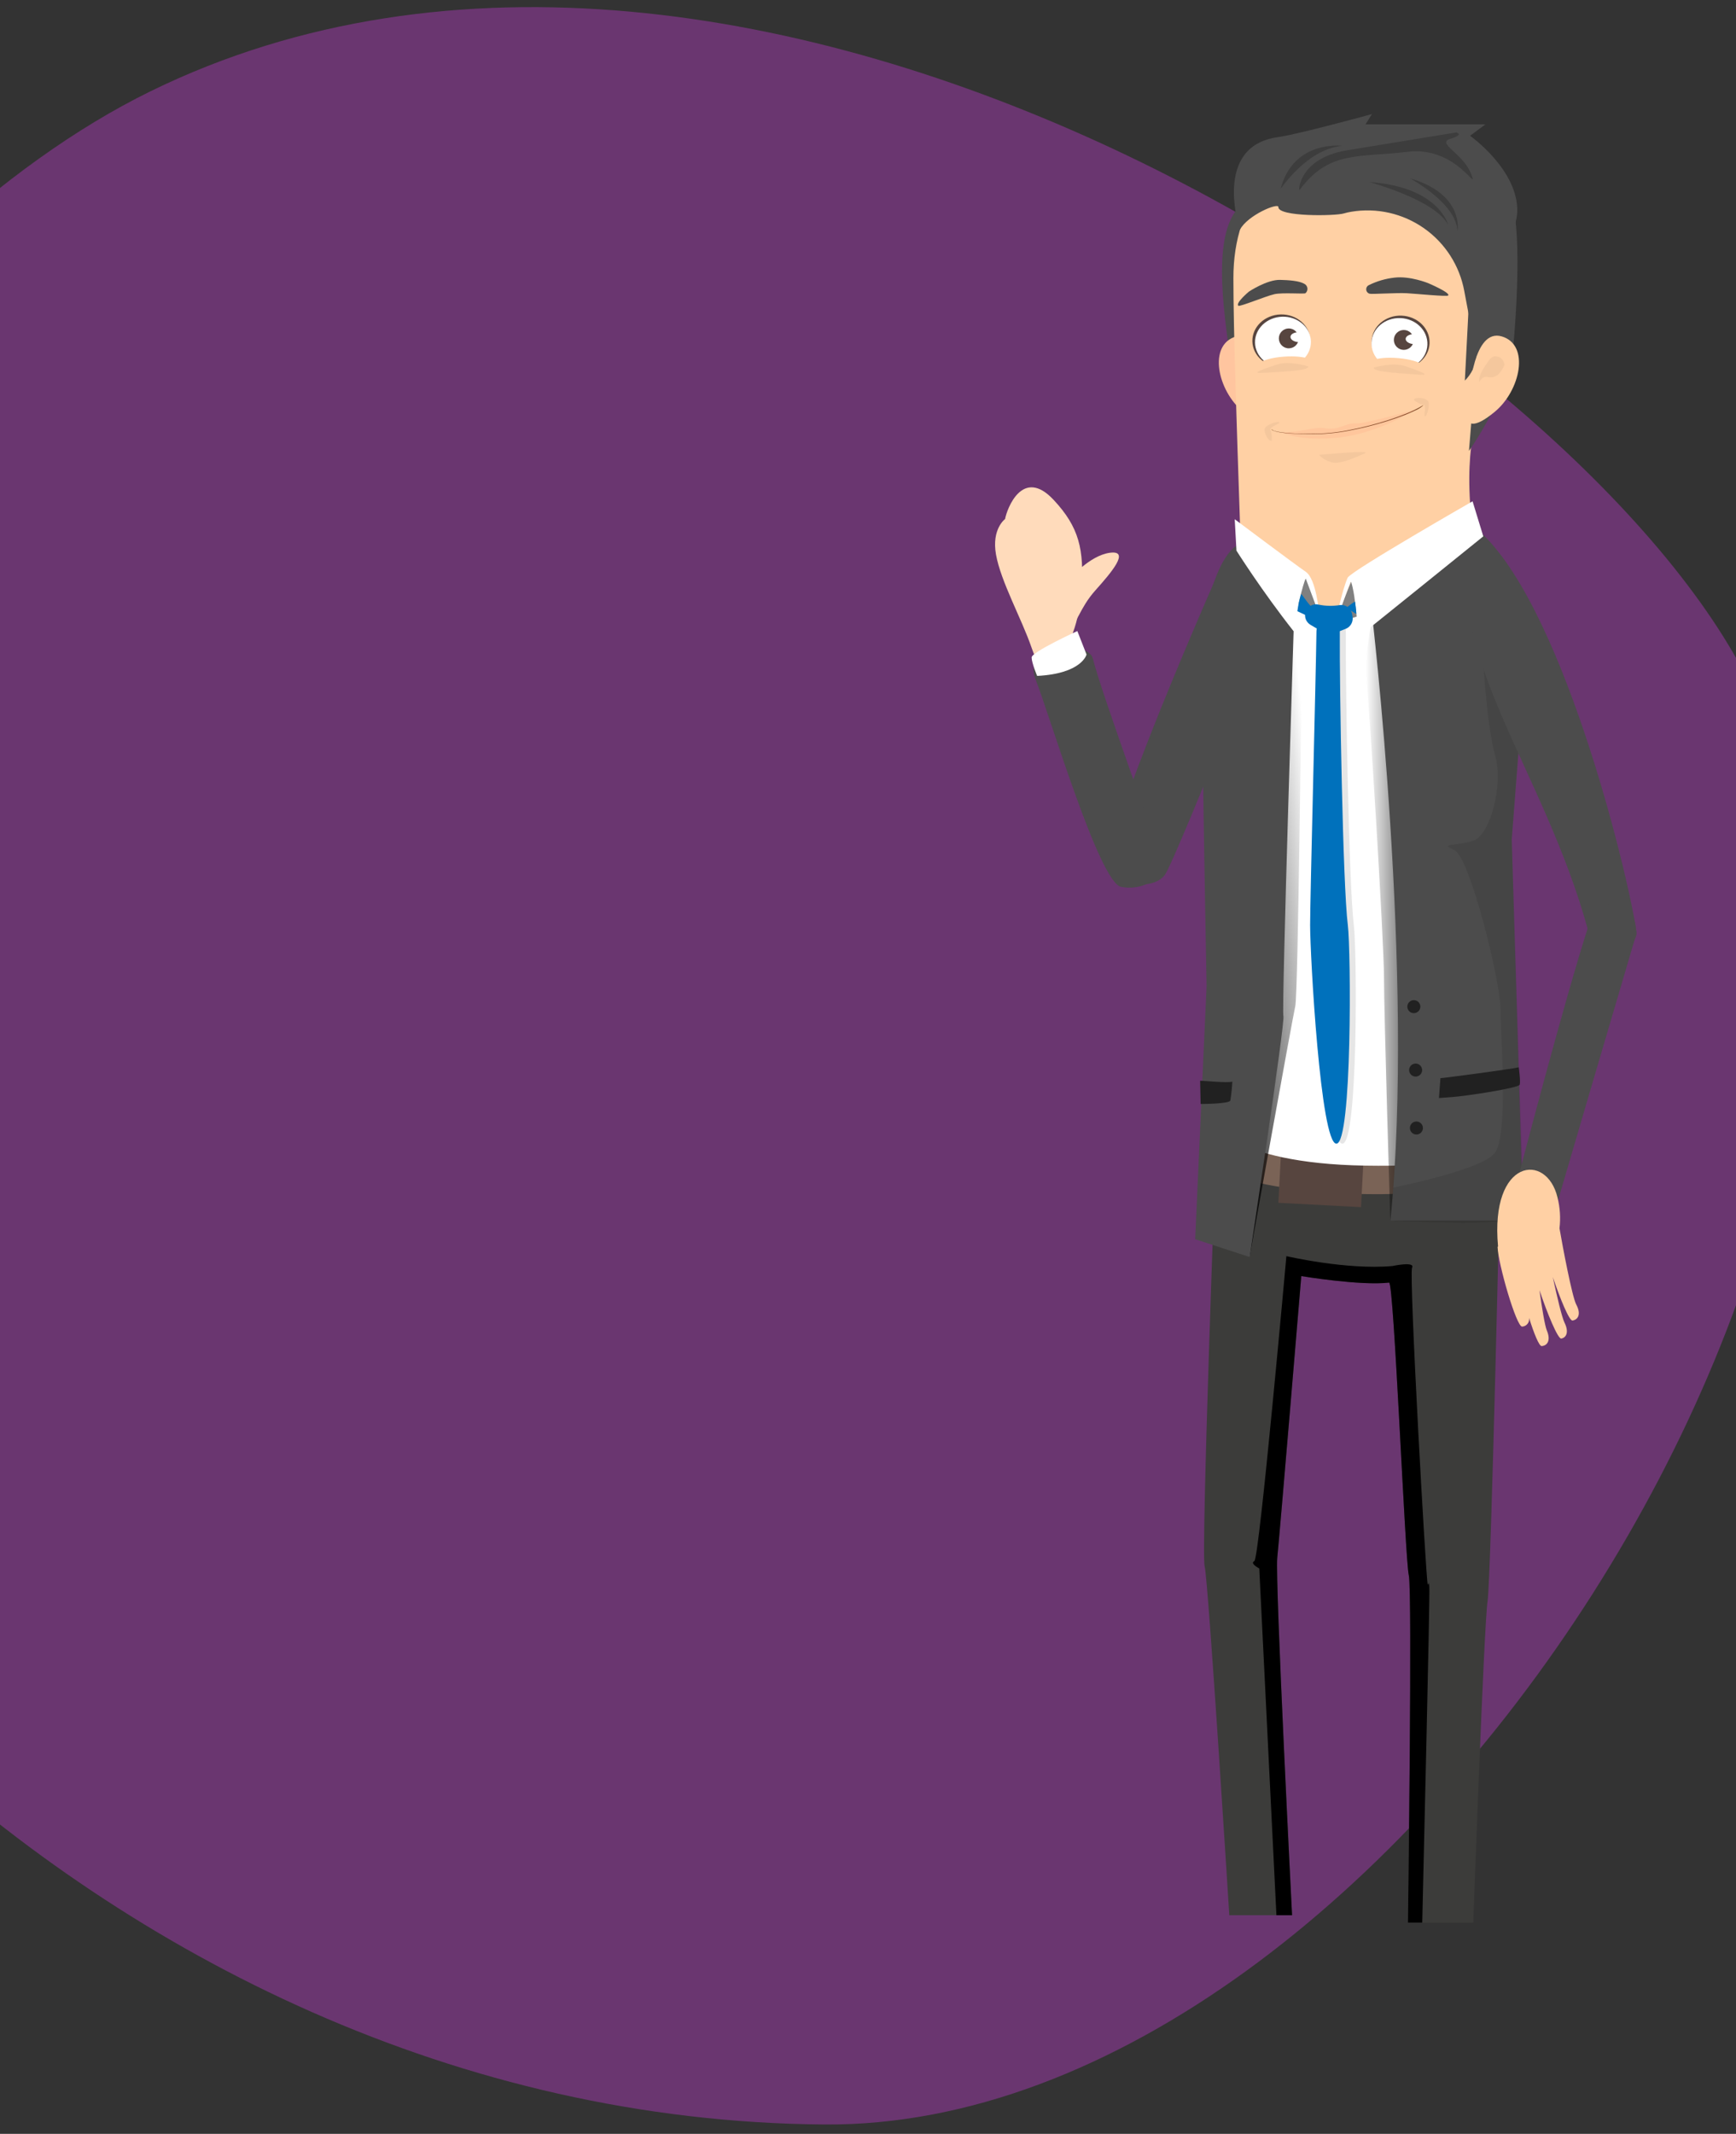 <svg width="411" height="505" viewBox="0 0 411 505" fill="none" xmlns="http://www.w3.org/2000/svg">
<rect x="0" y="0" width="411" height="505" fill="#333333" stroke="none"/>
<path opacity="0.7" fill-rule="evenodd" clip-rule="evenodd" d="M195.234 502.784C21.404 501.54 -111.893 345.664 -111.21 250.151C-110.556 158.647 -34.283 55.866 35.588 21.627C177.665 -47.995 375.255 80.693 414.517 162.4C471.025 279.999 331.43 503.759 195.234 502.784Z" fill="#82388B"/>
<path d="M289.468 133.155C289.468 133.155 259.096 201.445 262.916 205.881C266.736 210.316 273.45 210.134 275.763 207.085C277.034 205.421 285.688 184.44 291.916 168.727C297.183 155.468 301.801 143.567 301.801 143.567C301.801 143.567 297.649 133.236 289.468 133.155Z" fill="#4C4C4C"/>
<path d="M287.832 273.414C287.832 273.414 284.329 367.493 285.202 370.705C286.074 373.917 291.037 453.262 291.037 453.262H305.912C305.912 453.262 301.855 373.917 302.409 368.663C302.964 363.409 308.096 302.002 308.096 302.002C308.096 302.002 322.106 304.334 328.867 303.543C330.023 303.401 332.66 369.278 333.532 372.781C334.405 376.283 333.336 455 333.336 455H348.8C348.8 455 351.329 384.498 352.181 378.954C353.032 373.409 355.216 275.308 355.216 275.308C355.216 275.308 318.022 284.496 287.832 273.414Z" fill="#3C3C3A"/>
<path d="M296.284 105.142C296.284 105.142 292.071 91.423 290.935 82.606C289.529 71.693 286.033 49.13 297.42 46.852C297.42 46.852 308.806 62.105 308.806 63.471C308.806 64.837 294.688 104.912 294.688 104.912" fill="#4C4C4C"/>
<path d="M291.544 267.228C300.334 269.932 311.909 272.941 320.618 273.083C333.397 273.293 350.679 269.756 357.197 268.309C358.526 270.889 359.192 273.759 359.138 276.66C359.138 276.734 359.138 276.802 359.138 276.876C354.29 279.398 341.957 283.408 319.245 282.481C305.046 281.907 296.006 279.777 289.962 277.708C285.655 276.207 286.905 265.787 291.544 267.228Z" fill="#7A6356"/>
<path d="M349.95 270.772L354.266 270.248L355.669 281.813L351.353 282.337L349.95 270.772Z" fill="#4C4C4C"/>
<path d="M335.245 273.175L339.589 273.015L340.018 284.657L335.674 284.817L335.245 273.175Z" fill="#4C4C4C"/>
<path d="M293.717 271.052L298.032 271.587L296.598 283.148L292.283 282.613L293.717 271.052Z" fill="#4C4C4C"/>
<path d="M303.294 272.491L322.862 273.52L322.222 285.687L302.654 284.658L303.294 272.491Z" fill="#57453F"/>
<path d="M285.972 264.848C285.972 264.848 290.78 275.335 323.235 275.862C355.69 276.389 358.11 270.182 358.11 270.182C358.11 270.182 351.389 252.427 355.054 209.972C360.01 152.499 360.558 146.509 349.185 124.865L315.817 147.597L292.72 130.295C292.72 130.295 292.545 128.043 290.435 154.555C289.164 170.451 287.636 203.913 288.907 232.055C289.793 250.838 285.972 264.848 285.972 264.848Z" fill="white"/>
<path d="M325.939 142.512C325.5 142.337 322.809 155.805 323.438 160.187C324.066 164.568 327.657 222.751 327.657 231.351C327.657 239.952 329.144 288.824 329.144 288.824L334.729 285.788C334.729 285.788 341.491 232.291 340.051 228.227C338.61 224.164 328.319 143.452 325.939 142.512Z" fill="url(#paint0_linear)"/>
<path d="M294.262 97.427C288.237 92.431 285.918 81.612 292.646 79.618C299.374 77.623 300.246 92.87 300.246 92.87C300.246 92.87 304.431 105.872 294.262 97.427Z" fill="#FFC59F"/>
<path d="M293.633 130.809C297.372 138.084 316.054 147.597 316.054 147.597C316.054 147.597 349.469 132.479 348.705 126.116C346.224 105.352 349.713 100.423 352.343 83.478C354.973 66.534 352.89 61.619 352.89 61.619C353.938 45.526 337.765 30.516 320.023 33.383C302.443 35.202 291.983 47.535 292.01 65.838C292.01 77.88 292.754 99.571 293.532 122.715C293.62 125.244 293.633 130.809 293.633 130.809Z" fill="#FFD0A4"/>
<path d="M324.148 67.447C326.022 66.527 328.042 65.939 330.118 65.709C333.789 65.249 338.11 67.007 338.11 67.007C338.11 67.007 343.566 69.327 342.843 69.942C342.478 70.239 335.405 69.529 333.059 69.394C330.713 69.259 324.797 69.665 324.269 69.516C324.046 69.458 323.847 69.332 323.701 69.154C323.554 68.976 323.468 68.756 323.455 68.526C323.441 68.296 323.501 68.067 323.625 67.874C323.75 67.68 323.933 67.53 324.148 67.447Z" fill="#4C4C4C"/>
<path d="M308.711 67.122C307.481 66.446 305.141 66.297 303.099 66.237C299.962 66.142 295.662 69.029 295.662 69.029C295.662 69.029 292.436 71.734 293.18 72.362C293.532 72.647 299.793 70.037 301.733 69.617C303.674 69.198 308.65 69.617 309.063 69.401C309.239 69.251 309.374 69.059 309.455 68.842C309.536 68.626 309.56 68.392 309.525 68.163C309.489 67.935 309.396 67.719 309.254 67.537C309.111 67.355 308.924 67.212 308.711 67.122Z" fill="#4C4C4C"/>
<path d="M305.073 31.294L305.459 31.239L305.073 31.294Z" fill="#808080"/>
<g style="mix-blend-mode:overlay" opacity="0.5">
<path style="mix-blend-mode:overlay" opacity="0.5" d="M320.023 33.383C337.765 30.509 353.939 45.553 352.89 61.625C352.89 61.625 354.676 65.824 352.85 79.922C348.867 80.679 346.805 90.064 346.805 90.064C346.805 90.064 346.9 74.6 345.662 69.34C342.282 55.276 322.971 48.927 319.489 52.788C319.489 52.788 312.274 53.66 307.17 52.538C304.607 52.006 302.003 51.698 299.387 51.618C299.387 51.618 294.607 52.294 292.179 61.876C293.579 45.77 303.748 35.066 320.023 33.383Z" fill="url(#paint1_linear)"/>
</g>
<path d="M296.5 80.811C296.413 77.376 299.412 74.514 303.197 74.418C306.982 74.323 310.121 77.029 310.208 80.464C310.295 83.898 307.297 86.76 303.512 86.856C299.726 86.951 296.587 84.245 296.5 80.811Z" fill="#57453F"/>
<path d="M297.125 81.123C297.041 77.808 299.936 75.046 303.591 74.954C307.245 74.861 310.276 77.473 310.36 80.788C310.444 84.103 307.549 86.865 303.895 86.958C300.24 87.05 297.209 84.438 297.125 81.123Z" fill="white"/>
<path d="M311.456 85.622L311.821 90.713L296.946 91.795C296.946 91.795 296.885 87.414 296.608 87.17C296.331 86.927 298.305 84.81 303.938 84.405C309.57 83.999 311.456 85.622 311.456 85.622Z" fill="#FFD0A4"/>
<path opacity="0.05" d="M309.712 86.71C309.712 86.71 305.209 85.263 302.186 86.305C299.164 87.346 295.695 88.482 299.042 88.245C302.389 88.008 310.158 87.812 309.712 86.71Z" fill="#1C1C1B"/>
<path d="M331.345 87.239C327.558 87.088 324.601 84.159 324.739 80.697C324.878 77.235 328.06 74.552 331.846 74.703C335.633 74.855 338.59 77.784 338.451 81.245C338.313 84.707 335.131 87.391 331.345 87.239Z" fill="#57453F"/>
<path d="M331.091 87.374C327.437 87.233 324.58 84.411 324.709 81.072C324.838 77.732 327.904 75.139 331.557 75.28C335.21 75.421 338.067 78.243 337.938 81.582C337.81 84.922 334.744 87.515 331.091 87.374Z" fill="white"/>
<path d="M323.546 85.879L323.106 90.963L337.981 92.241C337.981 92.241 338.096 87.86 338.38 87.623C338.664 87.386 336.717 85.243 331.092 84.756C325.466 84.269 323.546 85.879 323.546 85.879Z" fill="#FFD0A4"/>
<path opacity="0.05" d="M325.263 86.988C325.263 86.988 329.787 85.635 332.795 86.683C335.804 87.731 339.253 88.942 335.919 88.664C332.586 88.387 324.81 88.09 325.263 86.988Z" fill="#1C1C1B"/>
<path d="M305.121 82.437C303.821 82.437 302.768 81.384 302.768 80.084C302.768 78.785 303.821 77.731 305.121 77.731C306.42 77.731 307.474 78.785 307.474 80.084C307.474 81.384 306.42 82.437 305.121 82.437Z" fill="#57453F"/>
<path d="M307.507 80.978C306.384 80.935 305.494 80.371 305.519 79.718C305.544 79.064 306.475 78.57 307.599 78.614C308.722 78.657 309.612 79.222 309.587 79.874C309.561 80.528 308.63 81.022 307.507 80.978Z" fill="white"/>
<path d="M300.99 101.592C301.115 101.754 301.287 101.872 301.483 101.93C301.663 102.004 301.849 102.065 302.038 102.113C302.416 102.214 302.802 102.282 303.18 102.35C303.951 102.465 304.722 102.539 305.499 102.593C307.048 102.701 308.596 102.742 310.145 102.749C313.252 102.786 316.356 102.508 319.408 101.917C322.459 101.349 325.474 100.597 328.434 99.665C329.915 99.199 331.382 98.692 332.829 98.117C333.546 97.826 334.263 97.522 334.966 97.184C335.687 96.891 336.354 96.48 336.94 95.967V95.919C336.94 95.919 336.94 95.919 336.9 95.919C335.58 96.715 334.193 97.393 332.755 97.948C331.321 98.523 329.854 99.037 328.38 99.51C325.429 100.448 322.423 101.209 319.381 101.788C316.34 102.392 313.245 102.679 310.145 102.647C308.596 102.647 307.048 102.647 305.499 102.519C304.729 102.465 303.958 102.397 303.194 102.282C302.811 102.226 302.432 102.149 302.058 102.052C301.686 101.991 301.338 101.83 301.05 101.586H301.003L300.99 101.592Z" fill="#7C4B28"/>
<path opacity="0.05" d="M303.485 102.356C307.433 102.356 311.524 100.936 313.491 101.315C317.055 101.991 318.549 99.963 321.166 100.199C323.106 100.362 335.595 96.758 335.595 96.758C335.595 96.758 326.419 102.492 317.237 103.519C307.548 104.547 303.485 102.356 303.485 102.356Z" fill="#FF0000"/>
<g style="mix-blend-mode:overlay" opacity="0.5">
<path style="mix-blend-mode:overlay" opacity="0.5" d="M293.633 130.809C297.372 138.084 316.054 147.597 316.054 147.597C316.054 147.597 349.469 132.479 348.705 126.116C347.258 113.993 347.846 107.272 349.104 100.423C346.704 102.586 344.168 105.96 343.127 109.294C341.991 112.938 323.755 131.221 320.226 133.155C316.696 135.089 316.805 139.646 315.669 139.761C314.533 139.876 314.188 137.367 311.686 134.183C309.482 131.377 296.568 122.607 293.43 120.518C293.43 121.261 293.484 122.005 293.505 122.756C293.62 125.244 293.633 130.809 293.633 130.809Z" fill="url(#paint2_linear)"/>
</g>
<path d="M333.519 138.091L324.729 144.541C324.729 144.541 335.047 231.351 329.178 288.837H360.619L357.914 198.667L361.707 149.68C362.451 141.1 346.609 125.136 345.602 125.041C341.849 124.838 333.519 138.091 333.519 138.091Z" fill="#4C4C4C"/>
<g opacity="0.3">
<path opacity="0.3" d="M349.658 289.398C353.385 289.241 357.099 288.864 360.781 288.269L357.88 198.667L360.49 164.934C357.583 161.945 354.75 159.085 354.75 159.085L350.997 154.393C350.997 154.393 351.937 171.756 353.972 178.795C356.007 185.833 352.721 197.727 348.807 198.971C344.892 200.215 340.517 199.593 344.27 201.162C348.022 202.73 355.223 232.44 355.223 238.539C355.223 244.638 357.252 268.729 353.817 272.955C351.051 276.335 335.757 279.838 329.861 281.068C329.712 283.097 329.367 286.863 329.185 288.817C329.178 288.837 340.997 289.561 349.658 289.398Z" fill="url(#paint3_linear)"/>
</g>
<path d="M303.843 141.945C303.843 141.945 308.535 149.686 308.299 156.022C308.062 162.357 307.359 235.09 306.656 238.14C305.952 241.189 295.837 297.499 295.837 297.499L292.551 287.411C292.551 287.411 297.48 259.012 298.413 241.433C299.347 223.853 303.843 141.945 303.843 141.945Z" fill="url(#paint4_linear)"/>
<path d="M349.219 124.865C340.003 153.439 365.277 180.782 376.048 220.438C380.105 230.006 387.915 223.65 387.448 220.533C385.21 205.556 369.341 141.086 349.219 124.865Z" fill="#4C4C4C"/>
<path d="M376.17 218.802C370.2 237.247 359.354 278.979 359.354 278.979L368.712 284.611C368.712 284.611 384.5 230.777 387.117 222C388.679 213.183 378.875 210.506 376.17 218.802Z" fill="#4C4C4C"/>
<path d="M369.213 290.697C369.501 288.256 369.341 285.784 368.739 283.401C366.197 272.644 352.742 274.131 354.662 294.983L354.554 295.078C354.676 299.135 359.023 314.057 360.369 313.956C360.619 313.942 360.864 313.875 361.087 313.759C361.309 313.642 361.504 313.48 361.658 313.282C361.813 313.084 361.923 312.855 361.982 312.611C362.04 312.367 362.046 312.113 361.998 311.867C363.168 315.572 364.392 318.628 365 318.567C366.353 318.459 367.198 317.215 366.217 314.876C365.737 313.74 365.048 309.514 364.473 305.335C366.278 310.744 368.834 316.931 369.632 316.789C370.842 316.566 371.498 315.234 370.396 313.009C369.787 311.792 368.597 306.762 367.624 302.225C369.382 307.404 371.532 312.658 372.309 312.523C373.662 312.293 374.372 310.954 373.175 308.729C372.188 306.843 369.956 295.037 369.213 290.697Z" fill="#FFD0A4"/>
<path d="M315.851 147.597C315.851 147.597 329.415 143.452 330.05 142.979C330.686 142.506 342.708 130.45 342.708 130.45C342.708 130.45 331.605 131.857 330.537 132.323C329.469 132.79 320.395 136.38 320.395 136.38L315.851 147.597Z" fill="#808080"/>
<path d="M298.217 136.333L306.5 141.945C306.5 141.945 303.37 239.31 303.843 240.486C304.316 241.663 295.864 297.499 295.864 297.499L282.957 293.273L285.661 233.346C285.661 233.346 284.586 177.983 284.586 158.368C284.586 138.753 290.374 129.734 293.484 128.828L298.217 136.333Z" fill="#4C4C4C"/>
<path d="M300.631 133.594C300.631 133.594 308.745 135.785 309.239 136.299C309.732 136.813 312.518 145.92 312.518 145.92L306.345 142.54L300.631 133.594Z" fill="#808080"/>
<path d="M293.545 54.384C293.545 54.384 286.872 34.667 302.497 32.463C307.359 31.787 324.81 27 324.81 27L323.289 29.427H351.687L348.043 32.132C348.043 32.132 359.537 40.246 359.212 50.199C359.037 55.168 349.604 84.405 349.604 84.405L346.663 68.853C345.552 62.848 342.127 57.519 337.125 54.013C332.124 50.508 325.946 49.106 319.922 50.111C319.319 50.209 318.723 50.345 318.137 50.516C316.162 51.125 302.585 51.348 302.653 48.995C302.687 47.893 295.364 50.895 293.545 54.384Z" fill="#4C4C4C"/>
<path d="M349.483 57.535C349.828 58.103 349.604 84.405 349.604 84.405L347.779 106.717C347.779 106.717 357.11 93.512 358.137 83.384C359.165 73.255 360.639 48.637 356.542 45.256C352.444 41.875 349.483 57.535 349.483 57.535Z" fill="#4C4C4C"/>
<path d="M348.063 65.54C348.063 65.939 346.805 90.078 346.805 90.078C348.337 88.546 349.321 86.552 349.604 84.405C349.856 82.353 350.33 80.336 351.018 78.387L348.063 65.54Z" fill="#4C4C4C"/>
<path d="M332.349 82.802C331.05 82.802 329.996 81.749 329.996 80.449C329.996 79.15 331.05 78.096 332.349 78.096C333.649 78.096 334.702 79.15 334.702 80.449C334.702 81.749 333.649 82.802 332.349 82.802Z" fill="#57453F"/>
<path opacity="0.05" d="M312.268 107.65C312.613 107.65 325.189 106.4 323.086 107.312C320.983 108.225 317.562 109.814 315.567 109.469C314.307 109.215 313.155 108.58 312.268 107.65Z" fill="#1C1C1B"/>
<path opacity="0.1" d="M315.202 146.84C314.612 146.957 314.08 147.273 313.695 147.736C313.311 148.199 313.098 148.781 313.093 149.382C312.951 160.451 311.598 212.453 311.598 218.924C311.598 226.199 314.059 270.662 317.812 270.662C321.565 270.662 321.274 224.86 320.517 218.924C319.347 209.776 318.536 162.621 318.623 149.382C318.625 148.996 318.541 148.613 318.378 148.263C318.215 147.912 317.976 147.602 317.679 147.354C317.381 147.107 317.033 146.928 316.659 146.831C316.284 146.734 315.893 146.721 315.513 146.793L315.202 146.84Z" fill="black"/>
<path d="M313.769 146.84C313.181 146.959 312.652 147.277 312.27 147.74C311.889 148.202 311.678 148.782 311.673 149.382C311.531 160.451 310.172 212.453 310.172 218.924C310.172 226.199 312.64 270.662 316.392 270.662C320.145 270.662 319.854 224.86 319.097 218.924C317.927 209.775 317.109 162.621 317.204 149.382C317.205 148.995 317.122 148.612 316.958 148.26C316.794 147.909 316.555 147.599 316.257 147.351C315.959 147.104 315.609 146.925 315.234 146.828C314.859 146.732 314.467 146.72 314.086 146.792L313.769 146.84Z" fill="#0071BC"/>
<path d="M316.115 147.597C316.412 147.144 319.719 137.252 319.874 137.698C321.044 141.079 321.551 150.762 321.551 150.762C322.606 150.011 351.173 126.934 351.173 126.934L348.631 118.638C348.631 118.638 320.456 134.771 319.076 136.684C317.724 139.619 316.115 147.597 316.115 147.597Z" fill="white"/>
<path d="M312.518 145.954C312.207 144.859 311.659 137.036 309.137 135.319C306.615 133.601 292.321 122.884 292.321 122.884L292.734 130.322C292.734 130.322 298.697 139.788 306.257 149.382C307.163 142.716 309.164 136.015 309.191 137.063L312.518 145.954Z" fill="white"/>
<path d="M309.076 144.893C309.263 144.256 309.685 143.715 310.256 143.378C310.828 143.042 311.506 142.935 312.153 143.081C313.798 143.432 315.495 143.473 317.156 143.202C317.828 143.102 318.513 143.268 319.065 143.664C319.616 144.061 319.992 144.656 320.111 145.325L320.212 145.941C320.316 146.534 320.211 147.146 319.915 147.671C319.619 148.196 319.151 148.602 318.59 148.821L315.743 149.937C315.373 150.08 314.975 150.138 314.58 150.107C314.184 150.075 313.8 149.955 313.458 149.754L310.253 147.868C309.754 147.573 309.368 147.12 309.155 146.582C308.942 146.043 308.914 145.449 309.076 144.893Z" fill="#0071BC"/>
<path opacity="0.2" d="M324.154 43.085C324.154 43.085 339.834 47.284 342.843 53.221C342.843 53.221 340.706 44.201 324.154 43.085Z" fill="black"/>
<path opacity="0.2" d="M333.864 42.213C333.614 42.139 344.811 47.994 345.061 54.715C345.061 54.722 346.798 46.007 333.864 42.213Z" fill="black"/>
<path opacity="0.2" d="M303.214 44.58C303.072 45.121 309.063 35.378 317.771 34.505C317.771 34.519 306.331 33.025 303.214 44.58Z" fill="black"/>
<g opacity="0.37">
<path opacity="0.37" d="M358.137 83.384C358.529 79.469 358.996 73.397 359.179 67.217C356.596 71.206 353.093 77.65 352.153 81.281C351.339 84.03 350.35 86.724 349.192 89.347L347.772 106.724C347.772 106.724 357.11 93.512 358.137 83.384Z" fill="url(#paint5_linear)"/>
</g>
<path d="M353.925 97.427C359.949 92.431 362.275 81.612 355.548 79.618C348.82 77.623 347.914 92.87 347.914 92.87C347.914 92.87 343.756 105.872 353.925 97.427Z" fill="#FFD0A4"/>
<path opacity="0.05" d="M350.213 90.416C350.213 90.416 350.842 89.064 351.957 89.192C353.073 89.32 354.554 89.868 356.183 86.4C356.168 86.05 356.068 85.71 355.893 85.407C355.717 85.105 355.471 84.849 355.176 84.662C354.209 84.162 353.33 84.087 352.471 85.338C351.613 86.589 349.936 88.759 350.213 90.416Z" fill="#1C1C1B"/>
<path d="M308.035 140.626C308.136 140.315 309.996 143.662 311.348 144.25C312.7 144.839 310.408 146.184 310.408 146.184L307.156 144.649C307.324 143.284 307.618 141.937 308.035 140.626Z" fill="#0071BC"/>
<path d="M320.801 142.377C320.131 142.769 319.5 143.221 318.914 143.729C318.914 143.905 321.112 145.454 321.112 145.244C321.125 144.554 320.801 142.377 320.801 142.377Z" fill="#0071BC"/>
<path d="M284.133 255.754C284.721 255.754 290.584 256.342 291.76 255.99C291.678 257.483 291.52 258.97 291.287 260.446C291.05 261.271 284.248 261.271 284.248 261.271L284.133 255.754Z" fill="#212121"/>
<path d="M341.024 255.165C341.612 255.165 358.388 252.941 359.564 252.589C359.564 252.589 360.031 255.869 359.794 256.694C359.557 257.518 347.008 259.398 343.844 259.628L340.673 259.858L341.024 255.165Z" fill="#212121"/>
<path d="M335.338 268.499C334.486 268.499 333.796 267.809 333.796 266.957C333.796 266.106 334.486 265.416 335.338 265.416C336.189 265.416 336.879 266.106 336.879 266.957C336.879 267.809 336.189 268.499 335.338 268.499Z" fill="#212121"/>
<path d="M335.148 254.787C334.297 254.787 333.607 254.096 333.607 253.245C333.607 252.394 334.297 251.703 335.148 251.703C336 251.703 336.69 252.394 336.69 253.245C336.69 254.096 336 254.787 335.148 254.787Z" fill="#212121"/>
<path d="M334.729 239.776C333.878 239.776 333.188 239.086 333.188 238.234C333.188 237.383 333.878 236.693 334.729 236.693C335.581 236.693 336.271 237.383 336.271 238.234C336.271 239.086 335.581 239.776 334.729 239.776Z" fill="#212121"/>
<path d="M334.778 81.448C333.655 81.405 332.765 80.841 332.79 80.188C332.816 79.534 333.747 79.04 334.87 79.084C335.993 79.127 336.883 79.692 336.858 80.344C336.833 80.998 335.902 81.492 334.778 81.448Z" fill="white"/>
<path opacity="0.05" d="M334.729 94.662C334.729 94.662 336.156 95.757 336.994 95.791C337.833 95.825 336.927 98.698 337.413 98.536C337.9 98.374 338.61 95.696 338.09 94.919C337.569 94.141 334.932 93.85 334.729 94.662Z" fill="#1C1C1B"/>
<path opacity="0.05" d="M301.071 104.304C301.071 104.304 301.206 102.512 300.773 101.789C300.34 101.065 303.241 100.254 302.842 99.936C302.443 99.618 299.806 100.49 299.461 101.376C299.117 102.262 300.286 104.581 301.071 104.304Z" fill="#1C1C1B"/>
<path opacity="0.2" d="M307.683 44.952C307.311 45.459 307.447 37.44 318.948 35.567L344.783 31.341C344.783 31.341 346.812 31.807 343.37 32.862C339.929 33.917 346.426 36.243 348.299 41.192C350.172 46.142 344.919 34.505 333.282 35.918C321.646 37.331 314.634 35.567 307.683 44.952Z" fill="black"/>
<path d="M338.394 375.472C338.205 373.329 338.394 375.472 338.008 374.884C337.623 374.295 333.532 301.562 334.31 300.007C335.088 298.452 329.645 299.622 329.645 299.622C318.752 300.589 304.553 297.282 304.553 297.282C304.553 297.282 298.136 368.859 296.973 369.441C295.81 370.022 298.136 371.192 298.136 371.192L302.193 453.262H305.892C305.892 453.262 301.835 373.917 302.389 368.663C302.944 363.409 308.076 302.002 308.076 302.002C308.076 302.002 322.106 304.335 328.867 303.544C330.023 303.402 332.66 369.278 333.532 372.781C334.405 376.283 333.336 455 333.336 455H336.717C336.974 443.391 338.576 377.419 338.394 375.472Z" fill="url(#paint6_linear)"/>
<path opacity="0.3" d="M285.08 199.809L290.617 164.785L285.08 185.793V199.809Z" fill="url(#paint7_linear)"/>
<path opacity="0.3" d="M271.063 177.956L273.153 200.377L268.021 185.942L271.063 177.956Z" fill="url(#paint8_linear)"/>
<path d="M245.14 160.708C248.406 168.909 260.245 208.897 265.424 209.891C270.604 210.884 275.228 207.74 275.046 204.826C274.863 201.912 261.144 165.312 258.724 155.853C257.574 151.316 241.881 152.513 245.14 160.708Z" fill="#4C4C4C"/>
<path d="M251.881 153.994C251.881 153.994 255.329 149.578 256.033 139.795C256.736 130.011 255.458 124.737 249.447 118.3C242.084 110.416 238.372 120.464 237.953 122.837C237.953 122.837 234.741 125.163 235.796 131.194C236.911 137.584 241.881 146.434 244.241 153.318C246.6 160.201 248.183 157.638 251.881 153.994Z" fill="#FFDBBB"/>
<path d="M253.896 147.009C254.816 148.226 255.512 143.987 259.305 139.747C263.098 135.508 267.662 130.187 262.794 130.815C257.926 131.444 253.159 137.103 253.159 137.103C253.159 137.103 250.61 142.655 253.896 147.009Z" fill="#FFDBBB"/>
<path d="M245.546 159.964C245.546 159.964 244.241 156.881 244.241 155.589C244.241 154.298 255.059 149.342 255.059 149.342L257.236 154.893C257.236 154.893 256.202 159.409 245.552 159.964" fill="white"/>
<defs>
<linearGradient id="paint0_linear" x1="323.377" y1="215.671" x2="340.24" y2="215.671" gradientUnits="userSpaceOnUse">
<stop stop-opacity="0"/>
<stop offset="1"/>
</linearGradient>
<linearGradient id="paint1_linear" x1="-208130" y1="2946.43" x2="-213723" y2="2946.43" gradientUnits="userSpaceOnUse">
<stop stop-opacity="0"/>
<stop offset="1"/>
</linearGradient>
<linearGradient id="paint2_linear" x1="16327.5" y1="6559.58" x2="15913.4" y2="7844.64" gradientUnits="userSpaceOnUse">
<stop stop-opacity="0"/>
<stop offset="1"/>
</linearGradient>
<linearGradient id="paint3_linear" x1="9134.75" y1="39079.4" x2="7657.94" y2="39079.4" gradientUnits="userSpaceOnUse">
<stop stop-opacity="0"/>
<stop offset="1"/>
</linearGradient>
<linearGradient id="paint4_linear" x1="282.47" y1="221.682" x2="313.911" y2="218.166" gradientUnits="userSpaceOnUse">
<stop/>
<stop offset="1" stop-opacity="0"/>
</linearGradient>
<linearGradient id="paint5_linear" x1="2911.51" y1="2869.46" x2="3323" y2="2986.7" gradientUnits="userSpaceOnUse">
<stop stop-opacity="0"/>
<stop offset="1"/>
</linearGradient>
<linearGradient id="paint6_linear" x1="13944.5" y1="81739.5" x2="11364.9" y2="81739.5" gradientUnits="userSpaceOnUse">
<stop stop-opacity="0"/>
<stop offset="1"/>
</linearGradient>
<linearGradient id="paint7_linear" x1="-502.592" y1="8209.17" x2="-547.945" y2="8209.17" gradientUnits="userSpaceOnUse">
<stop stop-opacity="0"/>
<stop offset="1"/>
</linearGradient>
<linearGradient id="paint8_linear" x1="-594.504" y1="5555.41" x2="-633.456" y2="5555.41" gradientUnits="userSpaceOnUse">
<stop stop-opacity="0"/>
<stop offset="1"/>
</linearGradient>
</defs>
</svg>
